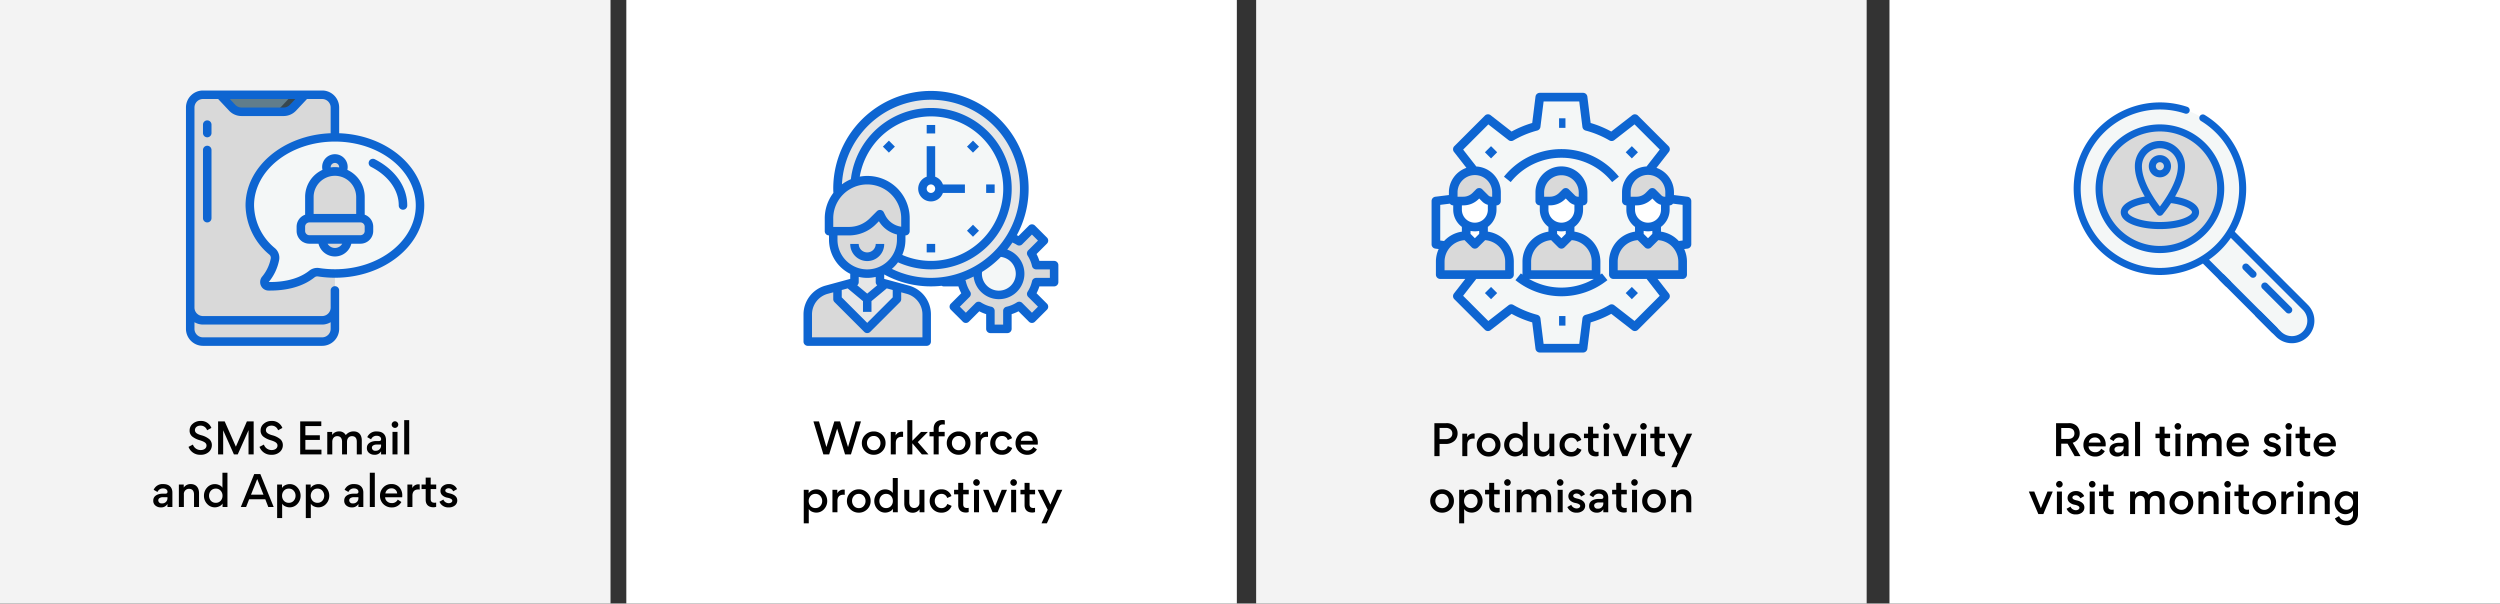 <svg xmlns="http://www.w3.org/2000/svg" width="1425" height="344" viewBox="0 0 1425 344">
  <rect x="0" y="0" width="1425" height="344" fill="#333333" stroke="none"/>
  <g id="Group_2499" data-name="Group 2499" transform="translate(-248 -24628)">
    <path id="Path_1583" data-name="Path 1583" d="M0,0H348V344H0Z" transform="translate(605 24628)" fill="#fff"/>
    <path id="Path_1584" data-name="Path 1584" d="M0,0H348V344H0Z" transform="translate(1325 24628)" fill="#fff"/>
    <path id="Path_1585" data-name="Path 1585" d="M0,0H348V344H0Z" transform="translate(248 24628)" fill="#f3f3f3"/>
    <path id="Path_1586" data-name="Path 1586" d="M0,0H348V344H0Z" transform="translate(964 24628)" fill="#f3f3f3"/>
    <g id="SMS_Email_and_App_alerts" data-name="SMS Email and App alerts" transform="translate(353.999 24679.588)">
      <g id="_075---Mobile-Alarm" data-name="075---Mobile-Alarm" transform="translate(0.001 0)">
        <path id="Shape" d="M83.475,8.277v114.01a7.277,7.277,0,0,1-7.277,7.277H8.277A7.277,7.277,0,0,1,1,122.287V8.277A7.277,7.277,0,0,1,8.277,1h9.7l6.938,7.4a7.251,7.251,0,0,0,5.312,2.3H54.245a7.251,7.251,0,0,0,5.312-2.3L66.495,1h9.7A7.277,7.277,0,0,1,83.475,8.277Z" transform="translate(1.426 1.426)" fill="#d9d9d9"/>
        <path id="Shape-2" data-name="Shape" d="M83.475,51V63.129A7.277,7.277,0,0,1,76.2,70.406H8.277A7.277,7.277,0,0,1,1,63.129V51a7.277,7.277,0,0,0,7.277,7.277H76.2A7.277,7.277,0,0,0,83.475,51Z" transform="translate(1.426 72.713)" fill="#d9d9d9"/>
        <path id="Shape-3" data-name="Shape" d="M56.515,1,49.577,8.4a7.251,7.251,0,0,1-5.312,2.3H20.25a7.251,7.251,0,0,1-5.312-2.3L8,1Z" transform="translate(11.406 1.426)" fill="#607d8b"/>
        <path id="Shape-4" data-name="Shape" d="M32.2,1,25.262,8.4a7.251,7.251,0,0,1-5.312,2.3h7.277A7.251,7.251,0,0,0,32.54,8.4L39.477,1Z" transform="translate(28.443 1.426)" fill="#37474f"/>
        <path id="Shape-5" data-name="Shape" d="M50.479,88.866C42.76,95.083,32.186,96.039,25.7,95.94a2.411,2.411,0,0,1-1.732-4.046,25.635,25.635,0,0,0,5.322-11.129,4.769,4.769,0,0,0-1.48-4.665A34.843,34.843,0,0,1,15,49.812C15,28.368,36.71,11,63.515,11s48.515,17.368,48.515,38.812S90.319,88.624,63.515,88.624a61.4,61.4,0,0,1-9.179-.691,4.932,4.932,0,0,0-3.857.934Z" transform="translate(21.386 15.683)" fill="#f4f7f7"/>
        <path id="Shape-6" data-name="Shape" d="M58.109,33.555V45.683H29V33.555A14.537,14.537,0,0,1,39.722,19.534,13.424,13.424,0,0,1,43.554,19l3.833.534a14.178,14.178,0,0,1,6.452,3.736,14.419,14.419,0,0,1,4.269,10.285Z" transform="translate(41.346 27.089)" fill="#d9d9d9"/>
        <rect id="Rectangle-path" width="38.783" height="12.928" rx="2" transform="translate(65.134 73.33)" fill="#d9d9d9"/>
        <path id="Shape-7" data-name="Shape" d="M42.7,20.851a4.706,4.706,0,0,1-1.019,2.959l-3.833-.534a13.424,13.424,0,0,0-3.833.534A4.706,4.706,0,0,1,33,20.851a4.851,4.851,0,0,1,9.7,0Z" transform="translate(47.049 22.812)" fill="#d9d9d9"/>
        <path id="Shape-8" data-name="Shape" d="M46.554,35A7.277,7.277,0,0,1,32,35Z" transform="translate(45.624 49.901)" fill="#d9d9d9"/>
        <path id="Shape-9" data-name="Shape" d="M6.426,16.7A2.426,2.426,0,0,1,4,14.277V9.426a2.426,2.426,0,0,1,4.851,0v4.851A2.426,2.426,0,0,1,6.426,16.7Z" transform="translate(5.703 9.98)" fill="#0e65d1"/>
        <path id="Shape-10" data-name="Shape" d="M6.426,56.663A2.426,2.426,0,0,1,4,54.238V15.426a2.426,2.426,0,1,1,4.851,0V54.238A2.426,2.426,0,0,1,6.426,56.663Z" transform="translate(5.703 18.535)" fill="#0e65d1"/>
        <g id="Group_2056" data-name="Group 2056">
          <path id="Shape-11" data-name="Shape" d="M0,9.7V135.841a9.7,9.7,0,0,0,9.7,9.7H77.624a9.7,9.7,0,0,0,9.7-9.7V114.01a2.426,2.426,0,1,0-4.851,0v9.7a4.851,4.851,0,0,1-4.851,4.851H9.7a4.851,4.851,0,0,1-4.851-4.851V9.7A4.851,4.851,0,0,1,9.7,4.851h8.653l6.22,6.634a9.734,9.734,0,0,0,7.081,3.069H55.671a9.734,9.734,0,0,0,7.081-3.069l6.22-6.634h8.653A4.851,4.851,0,0,1,82.475,9.7V24.357C55.515,25.393,33.96,43.421,33.96,65.495A37.216,37.216,0,0,0,47.6,93.6a2.363,2.363,0,0,1,.708,2.29,23.132,23.132,0,0,1-4.8,10.089,4.89,4.89,0,0,0-.788,5.235,4.771,4.771,0,0,0,4.335,2.824h.919c7.5,0,17.679-1.383,25.419-7.622A2.579,2.579,0,0,1,75.37,106a63.8,63.8,0,0,0,9.531.728c28.088,0,50.94-18.5,50.94-41.238,0-22.074-21.558-40.1-48.515-41.138V9.7a9.7,9.7,0,0,0-9.7-9.7H9.7A9.7,9.7,0,0,0,0,9.7ZM130.99,65.495c0,20.063-20.675,36.386-46.089,36.386a59.21,59.21,0,0,1-8.815-.662,7.345,7.345,0,0,0-5.739,1.429c-7.3,5.885-17.676,6.622-23.154,6.5a27.971,27.971,0,0,0,5.851-12.172,7.173,7.173,0,0,0-2.258-7.035A32.447,32.447,0,0,1,38.812,65.495c0-20.063,20.675-36.386,46.089-36.386S130.99,45.432,130.99,65.495ZM62.322,4.851,59.212,8.17A4.871,4.871,0,0,1,55.671,9.7H31.656A4.851,4.851,0,0,1,28.117,8.17l-3.11-3.318ZM9.7,133.415H77.624a9.6,9.6,0,0,0,4.851-1.349v3.774a4.851,4.851,0,0,1-4.851,4.851H9.7a4.851,4.851,0,0,1-4.851-4.851v-3.774A9.6,9.6,0,0,0,9.7,133.415Z" transform="translate(0 0)" fill="#0e65d1"/>
          <path id="Shape-12" data-name="Shape" d="M44.328,20.671c9.856,5.021,15.738,13.223,15.738,21.938a2.426,2.426,0,1,0,4.851,0c0-10.576-6.875-20.393-18.387-26.259a2.426,2.426,0,1,0-2.2,4.32Z" transform="translate(61.22 22.886)" fill="#0e65d1"/>
          <path id="Shape-13" data-name="Shape" d="M40.554,22.323a7.312,7.312,0,0,0,.189,1.569A16.992,16.992,0,0,0,30.851,39.3V49.452A7.277,7.277,0,0,0,26,56.283v2.426a7.277,7.277,0,0,0,7.277,7.277h5.2a9.657,9.657,0,0,0,18.717,0h5.2a7.277,7.277,0,0,0,7.277-7.277V56.283a7.277,7.277,0,0,0-4.851-6.831V39.3A16.992,16.992,0,0,0,54.92,23.892a7.277,7.277,0,1,0-14.365-1.569Zm7.277,46.089a4.834,4.834,0,0,1-4.177-2.426h8.354A4.834,4.834,0,0,1,47.832,68.412Zm16.98-9.7a2.426,2.426,0,0,1-2.426,2.426H33.277a2.426,2.426,0,0,1-2.426-2.426V56.283a2.426,2.426,0,0,1,2.426-2.426H62.386a2.426,2.426,0,0,1,2.426,2.426ZM59.96,39.3v9.7H35.7V39.3a12.129,12.129,0,0,1,24.257,0Zm-9.7-16.98c0,.068-.024.124-.029.189a15.282,15.282,0,0,0-4.793,0c0-.065-.029-.121-.029-.189a2.426,2.426,0,0,1,4.851,0Z" transform="translate(37.069 21.34)" fill="#0e65d1"/>
        </g>
      </g>
    </g>
    <path id="Path_1587" data-name="Path 1587" d="M-59.628.216a6.54,6.54,0,0,0,4.656-1.608,5.067,5.067,0,0,0,1.728-3.816,4.5,4.5,0,0,0-1.344-3.36,11.744,11.744,0,0,0-4.824-2.376c-2.3-.7-3.48-1.464-3.48-2.88,0-1.512,1.32-2.568,3.144-2.568a3.847,3.847,0,0,1,3.792,2.64l2.448-1.32a6.208,6.208,0,0,0-6.168-3.984,6.537,6.537,0,0,0-4.44,1.584,4.841,4.841,0,0,0-1.8,3.816,4.337,4.337,0,0,0,1.44,3.432A12.308,12.308,0,0,0-60.06-8.04c2.688.84,3.768,1.632,3.768,3,0,1.56-1.368,2.568-3.288,2.568a4.619,4.619,0,0,1-4.464-3.12l-2.5,1.3A6.931,6.931,0,0,0-59.628.216ZM-32.34,0h2.928V-18.792h-3.864L-39.54-4.416h-.024l-6.36-14.376h-3.768V0h2.9V-13.632h.048L-40.668,0h2.184l6.1-13.7h.048Zm13.176.216a6.54,6.54,0,0,0,4.656-1.608A5.067,5.067,0,0,0-12.78-5.208a4.5,4.5,0,0,0-1.344-3.36,11.744,11.744,0,0,0-4.824-2.376c-2.3-.7-3.48-1.464-3.48-2.88,0-1.512,1.32-2.568,3.144-2.568a3.847,3.847,0,0,1,3.792,2.64l2.448-1.32a6.208,6.208,0,0,0-6.168-3.984,6.537,6.537,0,0,0-4.44,1.584,4.841,4.841,0,0,0-1.8,3.816,4.337,4.337,0,0,0,1.44,3.432A12.308,12.308,0,0,0-19.6-8.04c2.688.84,3.768,1.632,3.768,3,0,1.56-1.368,2.568-3.288,2.568a4.619,4.619,0,0,1-4.464-3.12l-2.5,1.3A6.931,6.931,0,0,0-19.164.216Zm28.3-16.344v-2.664H-2.892V0H9.228V-2.688H.06V-8.232H8.316V-10.9H.06v-5.232ZM23.8,0V-7.152c0-1.944,1.08-3.24,2.832-3.24,1.9,0,2.736,1.224,2.736,3.168V0H32.22V-7.92c0-3.072-1.56-5.184-4.656-5.184A5.541,5.541,0,0,0,23.1-10.992,4.166,4.166,0,0,0,19.14-13.1a4.593,4.593,0,0,0-3.816,2.016v-1.728H12.54V0H15.4V-7.128c0-1.944,1.08-3.264,2.808-3.264,1.9,0,2.76,1.272,2.76,3.192V0Zm19.44-8.688c0,.72-.408,1.08-1.2,1.08H40.452c-2.256,0-5.328.936-5.328,3.912v.144A3.408,3.408,0,0,0,36.348-.84a4.611,4.611,0,0,0,3.1,1.056,4.053,4.053,0,0,0,3.768-1.968V0H46.02V-8.16a5.639,5.639,0,0,0-.432-2.3c-.792-1.752-2.4-2.616-4.8-2.616A5.482,5.482,0,0,0,35.34-9.816l2.184,1.248a3.3,3.3,0,0,1,3.192-2.04C42.324-10.608,43.236-9.744,43.236-8.688Zm-.024,3.5a2.943,2.943,0,0,1-3.192,3.12,1.8,1.8,0,0,1-2.04-1.752,1.464,1.464,0,0,1,.768-1.3,3.326,3.326,0,0,1,1.7-.48h2.76Zm6.6-10.464a1.84,1.84,0,0,0,2.64,0,1.84,1.84,0,0,0,0-2.64,1.8,1.8,0,0,0-2.64,0A1.84,1.84,0,0,0,49.812-15.648Zm2.76,2.832H49.716V0h2.856ZM56.388,0h2.856V-19.536H56.388ZM-78.528,21.312c0,.72-.408,1.08-1.2,1.08h-1.584c-2.256,0-5.328.936-5.328,3.912v.144a3.408,3.408,0,0,0,1.224,2.712,4.611,4.611,0,0,0,3.1,1.056,4.053,4.053,0,0,0,3.768-1.968V30h2.808V21.84a5.639,5.639,0,0,0-.432-2.3c-.792-1.752-2.4-2.616-4.8-2.616a5.482,5.482,0,0,0-5.448,3.264l2.184,1.248a3.3,3.3,0,0,1,3.192-2.04C-79.44,19.392-78.528,20.256-78.528,21.312Zm-.024,3.5a2.943,2.943,0,0,1-3.192,3.12,1.8,1.8,0,0,1-2.04-1.752,1.464,1.464,0,0,1,.768-1.3,3.326,3.326,0,0,1,1.7-.48h2.76Zm18,5.184V22.1c0-3.072-1.656-5.184-4.8-5.184a4.645,4.645,0,0,0-3.912,1.992V17.184h-2.784V30h2.856V22.872a2.919,2.919,0,0,1,2.952-3.24c1.9,0,2.832,1.272,2.832,3.192V30Zm2.808-6.432a6.711,6.711,0,0,0,1.8,4.656,5.843,5.843,0,0,0,4.512,1.968,6.061,6.061,0,0,0,2.3-.528,4.019,4.019,0,0,0,1.992-1.656V30h2.784V10.464h-2.856v8.544a3.8,3.8,0,0,0-1.9-1.536,5.575,5.575,0,0,0-2.256-.528,5.881,5.881,0,0,0-4.632,2.016A6.787,6.787,0,0,0-57.744,23.568ZM-51,19.512a3.542,3.542,0,0,1,2.76,1.176,4.129,4.129,0,0,1,1.08,2.88,4.129,4.129,0,0,1-1.08,2.88A3.569,3.569,0,0,1-51,27.6a3.657,3.657,0,0,1-2.784-1.152,4.221,4.221,0,0,1-1.056-2.88,4.221,4.221,0,0,1,1.056-2.88A3.593,3.593,0,0,1-51,19.512ZM-36.744,30h3.024l1.728-4.416h9.216l1.7,4.416H-18l-7.608-18.792h-3.48Zm9.36-15.96,3.576,8.928h-7.128Zm24.72,9.5A6.771,6.771,0,0,0-4.416,18.96a5.685,5.685,0,0,0-4.536-2.016,5.892,5.892,0,0,0-2.328.528,4.123,4.123,0,0,0-1.968,1.7V17.184h-2.784V36.312h2.856V28.128a4.148,4.148,0,0,0,1.92,1.56,6.123,6.123,0,0,0,2.232.5,5.873,5.873,0,0,0,4.56-1.968A6.727,6.727,0,0,0-2.664,23.544Zm-9.5-2.856a3.593,3.593,0,0,1,2.784-1.176,3.508,3.508,0,0,1,2.76,1.176,4.129,4.129,0,0,1,1.08,2.88,4.129,4.129,0,0,1-1.08,2.88A3.569,3.569,0,0,1-9.384,27.6a3.657,3.657,0,0,1-2.784-1.152,4.221,4.221,0,0,1-1.056-2.88A4.221,4.221,0,0,1-12.168,20.688ZM13.68,23.544a6.771,6.771,0,0,0-1.752-4.584,5.685,5.685,0,0,0-4.536-2.016,5.892,5.892,0,0,0-2.328.528,4.123,4.123,0,0,0-1.968,1.7V17.184H.312V36.312H3.168V28.128a4.148,4.148,0,0,0,1.92,1.56,6.123,6.123,0,0,0,2.232.5,5.873,5.873,0,0,0,4.56-1.968A6.727,6.727,0,0,0,13.68,23.544Zm-9.5-2.856A3.593,3.593,0,0,1,6.96,19.512a3.508,3.508,0,0,1,2.76,1.176,4.38,4.38,0,0,1,0,5.76A3.569,3.569,0,0,1,6.96,27.6a3.657,3.657,0,0,1-2.784-1.152,4.455,4.455,0,0,1,0-5.76Zm26.136.624c0,.72-.408,1.08-1.2,1.08H27.528c-2.256,0-5.328.936-5.328,3.912v.144a3.408,3.408,0,0,0,1.224,2.712,4.611,4.611,0,0,0,3.1,1.056,4.053,4.053,0,0,0,3.768-1.968V30H33.1V21.84a5.639,5.639,0,0,0-.432-2.3c-.792-1.752-2.4-2.616-4.8-2.616a5.482,5.482,0,0,0-5.448,3.264L24.6,21.432a3.3,3.3,0,0,1,3.192-2.04C29.4,19.392,30.312,20.256,30.312,21.312Zm-.024,3.5a2.943,2.943,0,0,1-3.192,3.12,1.8,1.8,0,0,1-2.04-1.752,1.464,1.464,0,0,1,.768-1.3,3.326,3.326,0,0,1,1.7-.48h2.76ZM36.792,30h2.856V10.464H36.792Zm18.456-5.568a7.83,7.83,0,0,0,.048-.888,6.866,6.866,0,0,0-1.656-4.8,5.863,5.863,0,0,0-4.584-1.824,6.072,6.072,0,0,0-4.608,1.944,6.6,6.6,0,0,0-1.848,4.7,6.514,6.514,0,0,0,1.92,4.776,6.588,6.588,0,0,0,4.8,1.9,6.077,6.077,0,0,0,5.472-3.1l-2.064-1.368a3.615,3.615,0,0,1-3.456,1.992,3.913,3.913,0,0,1-2.592-.936,3.16,3.16,0,0,1-1.152-2.4Zm-6.192-5.064a3.083,3.083,0,0,1,3.336,2.9h-6.72A3.315,3.315,0,0,1,49.056,19.368Zm16.176-2.232a2.564,2.564,0,0,0-.7-.072,3.806,3.806,0,0,0-3.528,2.16v-2.04H58.224V30H61.08V23.5c0-2.232,1.152-3.5,3.336-3.5a4.126,4.126,0,0,1,.816.072Zm9.408,2.616V17.184H71.5v-3.96H68.64v3.96H66.288v2.568H68.64v6.12c0,2.784,1.632,4.272,4.44,4.272a4.482,4.482,0,0,0,1.536-.264V27.456a4.067,4.067,0,0,1-.912.1c-1.464,0-2.208-.6-2.208-2.136V19.752Zm7.152,10.464a5.284,5.284,0,0,0,3.5-1.1,3.6,3.6,0,0,0,1.344-2.88c0-1.992-1.536-3.384-4.44-4.032-1.656-.36-2.376-.792-2.376-1.632,0-.7.912-1.248,1.8-1.248a2.826,2.826,0,0,1,2.688,1.728L86.52,19.8a4.84,4.84,0,0,0-4.8-2.88,5.068,5.068,0,0,0-3.264,1.1,3.445,3.445,0,0,0-1.392,2.832,3.3,3.3,0,0,0,.912,2.328,5.87,5.87,0,0,0,3.192,1.536c1.752.36,2.64.936,2.64,1.68,0,.864-.936,1.416-2.016,1.416a3.3,3.3,0,0,1-3.072-2.064L76.488,27A5.358,5.358,0,0,0,81.792,30.216Z" transform="translate(422 24887)"/>
    <path id="Path_1588" data-name="Path 1588" d="M-59.952-4.176l-4.224-14.616h-3.168L-61.68,0h3.312l4.536-14.688h.024L-49.32,0h3.36l5.712-18.792H-43.32l-4.3,14.616-4.536-14.616H-55.44Zm27-8.9a6.687,6.687,0,0,0-4.8,1.92,6.325,6.325,0,0,0-1.992,4.728A6.3,6.3,0,0,0-37.776-1.7a6.687,6.687,0,0,0,4.8,1.92A6.553,6.553,0,0,0-28.2-1.7,6.41,6.41,0,0,0-26.232-6.48a6.252,6.252,0,0,0-1.968-4.7A6.594,6.594,0,0,0-32.952-13.08ZM-35.76-9.312a3.593,3.593,0,0,1,2.784-1.176,3.508,3.508,0,0,1,2.76,1.176,4.129,4.129,0,0,1,1.08,2.88,4.221,4.221,0,0,1-1.056,2.88,3.508,3.508,0,0,1-2.76,1.176,3.613,3.613,0,0,1-2.784-1.2,4.23,4.23,0,0,1-1.08-2.9A4.058,4.058,0,0,1-35.76-9.312Zm19.512-3.552a2.564,2.564,0,0,0-.7-.072,3.806,3.806,0,0,0-3.528,2.16v-2.04h-2.784V0H-20.4V-6.5c0-2.232,1.152-3.5,3.336-3.5a4.126,4.126,0,0,1,.816.072ZM-13.824,0h2.856V-6.264h.072L-5.544,0h3.768l-6.1-7.008,5.784-5.808H-5.976l-4.968,5.04h-.024v-11.76h-2.856ZM7.536-19.416a5.163,5.163,0,0,0-1.32-.192c-3.144,0-5.04,1.824-5.04,4.992v1.8H-1.176v2.52H1.176V0h2.88V-10.3H7.464v-2.52H4.056v-1.7c0-1.7.816-2.544,2.448-2.544a4.311,4.311,0,0,1,1.032.1Zm7.92,6.336a6.687,6.687,0,0,0-4.8,1.92A6.325,6.325,0,0,0,8.664-6.432,6.3,6.3,0,0,0,10.632-1.7a6.687,6.687,0,0,0,4.8,1.92A6.553,6.553,0,0,0,20.208-1.7,6.41,6.41,0,0,0,22.176-6.48a6.252,6.252,0,0,0-1.968-4.7A6.594,6.594,0,0,0,15.456-13.08ZM12.648-9.312a3.593,3.593,0,0,1,2.784-1.176,3.508,3.508,0,0,1,2.76,1.176,4.129,4.129,0,0,1,1.08,2.88,4.221,4.221,0,0,1-1.056,2.88,3.508,3.508,0,0,1-2.76,1.176,3.613,3.613,0,0,1-2.784-1.2,4.23,4.23,0,0,1-1.08-2.9A4.058,4.058,0,0,1,12.648-9.312ZM32.16-12.864a2.564,2.564,0,0,0-.7-.072,3.806,3.806,0,0,0-3.528,2.16v-2.04H25.152V0h2.856V-6.5c0-2.232,1.152-3.5,3.336-3.5a4.126,4.126,0,0,1,.816.072ZM40.1.216A6.021,6.021,0,0,0,43.92-.936a5.956,5.956,0,0,0,2.04-2.712l-2.5-1.1a3.3,3.3,0,0,1-3.312,2.376A3.573,3.573,0,0,1,37.44-3.528,4.144,4.144,0,0,1,36.36-6.48a3.969,3.969,0,0,1,1.08-2.88,3.662,3.662,0,0,1,2.688-1.128,3.227,3.227,0,0,1,3.288,2.352l2.448-1.1a5.769,5.769,0,0,0-5.76-3.84,6.32,6.32,0,0,0-4.752,1.968,6.531,6.531,0,0,0-1.92,4.68,6.46,6.46,0,0,0,1.92,4.752A6.44,6.44,0,0,0,40.1.216ZM60.5-5.568a7.83,7.83,0,0,0,.048-.888,6.866,6.866,0,0,0-1.656-4.8,5.863,5.863,0,0,0-4.584-1.824A6.072,6.072,0,0,0,49.7-11.136a6.6,6.6,0,0,0-1.848,4.7,6.514,6.514,0,0,0,1.92,4.776,6.588,6.588,0,0,0,4.8,1.9,6.077,6.077,0,0,0,5.472-3.1L57.984-4.224a3.615,3.615,0,0,1-3.456,1.992,3.913,3.913,0,0,1-2.592-.936,3.16,3.16,0,0,1-1.152-2.4Zm-6.192-5.064a3.083,3.083,0,0,1,3.336,2.9h-6.72A3.315,3.315,0,0,1,54.312-10.632Zm-113.8,37.176a6.771,6.771,0,0,0-1.752-4.584,5.685,5.685,0,0,0-4.536-2.016,5.892,5.892,0,0,0-2.328.528,4.123,4.123,0,0,0-1.968,1.7V20.184h-2.784V39.312H-70V31.128a4.148,4.148,0,0,0,1.92,1.56,6.123,6.123,0,0,0,2.232.5,5.873,5.873,0,0,0,4.56-1.968A6.727,6.727,0,0,0-59.484,26.544Zm-9.5-2.856A3.593,3.593,0,0,1-66.2,22.512a3.508,3.508,0,0,1,2.76,1.176,4.129,4.129,0,0,1,1.08,2.88,4.129,4.129,0,0,1-1.08,2.88A3.569,3.569,0,0,1-66.2,30.6a3.657,3.657,0,0,1-2.784-1.152,4.221,4.221,0,0,1-1.056-2.88A4.221,4.221,0,0,1-68.988,23.688ZM-49.5,20.136a2.564,2.564,0,0,0-.7-.072,3.806,3.806,0,0,0-3.528,2.16v-2.04h-2.784V33h2.856V26.5c0-2.232,1.152-3.5,3.336-3.5a4.126,4.126,0,0,1,.816.072Zm8.04-.216a6.687,6.687,0,0,0-4.8,1.92,6.325,6.325,0,0,0-1.992,4.728A6.3,6.3,0,0,0-46.284,31.3a6.687,6.687,0,0,0,4.8,1.92,6.553,6.553,0,0,0,4.776-1.92A6.409,6.409,0,0,0-34.74,26.52a6.252,6.252,0,0,0-1.968-4.7A6.594,6.594,0,0,0-41.46,19.92Zm-2.808,3.768a3.593,3.593,0,0,1,2.784-1.176,3.508,3.508,0,0,1,2.76,1.176,4.129,4.129,0,0,1,1.08,2.88,4.221,4.221,0,0,1-1.056,2.88,3.508,3.508,0,0,1-2.76,1.176,3.613,3.613,0,0,1-2.784-1.2,4.23,4.23,0,0,1-1.08-2.9A4.058,4.058,0,0,1-44.268,23.688Zm11.616,2.88a6.711,6.711,0,0,0,1.8,4.656,5.843,5.843,0,0,0,4.512,1.968,6.062,6.062,0,0,0,2.3-.528,4.019,4.019,0,0,0,1.992-1.656V33h2.784V13.464h-2.856v8.544a3.8,3.8,0,0,0-1.9-1.536,5.575,5.575,0,0,0-2.256-.528A5.881,5.881,0,0,0-30.9,21.96,6.787,6.787,0,0,0-32.652,26.568Zm6.744-4.056a3.542,3.542,0,0,1,2.76,1.176,4.129,4.129,0,0,1,1.08,2.88,4.129,4.129,0,0,1-1.08,2.88,3.569,3.569,0,0,1-2.76,1.152,3.657,3.657,0,0,1-2.784-1.152,4.221,4.221,0,0,1-1.056-2.88,4.221,4.221,0,0,1,1.056-2.88A3.593,3.593,0,0,1-25.908,22.512Zm10.344-2.328v7.872c0,3.072,1.7,5.208,4.8,5.208a4.645,4.645,0,0,0,3.912-1.992V33h2.784V20.184H-6.924v7.128a2.919,2.919,0,0,1-2.952,3.24c-1.9,0-2.832-1.272-2.832-3.192V20.184ZM5.58,33.216A6.021,6.021,0,0,0,9.4,32.064a5.956,5.956,0,0,0,2.04-2.712l-2.5-1.1a3.3,3.3,0,0,1-3.312,2.376,3.573,3.573,0,0,1-2.712-1.152,4.143,4.143,0,0,1-1.08-2.952,3.969,3.969,0,0,1,1.08-2.88A3.662,3.662,0,0,1,5.6,22.512a3.227,3.227,0,0,1,3.288,2.352l2.448-1.1a5.769,5.769,0,0,0-5.76-3.84A6.32,6.32,0,0,0,.828,21.888a6.531,6.531,0,0,0-1.92,4.68A6.52,6.52,0,0,0,5.58,33.216Zm15.6-10.464V20.184H18.036v-3.96H15.18v3.96H12.828v2.568H15.18v6.12c0,2.784,1.632,4.272,4.44,4.272a4.482,4.482,0,0,0,1.536-.264V30.456a4.067,4.067,0,0,1-.912.1c-1.464,0-2.208-.6-2.208-2.136V22.752Zm3.1-5.4a1.867,1.867,0,1,0,2.64-2.64,1.8,1.8,0,0,0-2.64,0A1.84,1.84,0,0,0,24.276,17.352Zm2.76,2.832H24.18V33h2.856Zm2.3,0L34.764,33H37.62l5.352-12.816h-3L36.2,29.664l-3.768-9.48Zm16.1-2.832a1.867,1.867,0,1,0,2.64-2.64,1.8,1.8,0,0,0-2.64,0A1.84,1.84,0,0,0,45.444,17.352Zm2.76,2.832H45.348V33H48.2ZM59,22.752V20.184H55.86v-3.96H53v3.96H50.652v2.568H53v6.12c0,2.784,1.632,4.272,4.44,4.272a4.482,4.482,0,0,0,1.536-.264V30.456a4.067,4.067,0,0,1-.912.1c-1.464,0-2.208-.6-2.208-2.136V22.752Zm4.728-2.568H60.468L66.18,31.56l-3.528,7.752H65.7l8.808-19.128h-3.1l-3.7,8.4Z" transform="translate(779 24887)"/>
    <path id="Path_1589" data-name="Path 1589" d="M-79.044,0h2.952V-7.128h3.576L-68.436,0H-65.1l-4.464-7.632a5.42,5.42,0,0,0,3.984-5.376,5.808,5.808,0,0,0-1.56-4.128,6.374,6.374,0,0,0-4.848-1.656h-7.056Zm2.952-16.056H-72.3c3.072,0,3.72,1.68,3.72,3.12,0,1.728-1.1,3.144-3.72,3.144h-3.792ZM-50.8-5.568a7.83,7.83,0,0,0,.048-.888,6.866,6.866,0,0,0-1.656-4.8,5.863,5.863,0,0,0-4.584-1.824A6.072,6.072,0,0,0-61.6-11.136a6.6,6.6,0,0,0-1.848,4.7,6.514,6.514,0,0,0,1.92,4.776,6.588,6.588,0,0,0,4.8,1.9,6.077,6.077,0,0,0,5.472-3.1l-2.064-1.368a3.615,3.615,0,0,1-3.456,1.992,3.913,3.913,0,0,1-2.592-.936,3.16,3.16,0,0,1-1.152-2.4Zm-6.192-5.064a3.083,3.083,0,0,1,3.336,2.9h-6.72A3.315,3.315,0,0,1-56.988-10.632ZM-40.5-8.688c0,.72-.408,1.08-1.2,1.08h-1.584c-2.256,0-5.328.936-5.328,3.912v.144A3.408,3.408,0,0,0-47.388-.84a4.611,4.611,0,0,0,3.1,1.056,4.053,4.053,0,0,0,3.768-1.968V0h2.808V-8.16a5.639,5.639,0,0,0-.432-2.3c-.792-1.752-2.4-2.616-4.8-2.616A5.482,5.482,0,0,0-48.4-9.816l2.184,1.248a3.3,3.3,0,0,1,3.192-2.04C-41.412-10.608-40.5-9.744-40.5-8.688Zm-.024,3.5a2.943,2.943,0,0,1-3.192,3.12,1.8,1.8,0,0,1-2.04-1.752,1.464,1.464,0,0,1,.768-1.3,3.326,3.326,0,0,1,1.7-.48h2.76ZM-34.02,0h2.856V-19.536H-34.02Zm19.992-10.248v-2.568h-3.144v-3.96h-2.856v3.96H-22.38v2.568h2.352v6.12c0,2.784,1.632,4.272,4.44,4.272A4.482,4.482,0,0,0-14.052-.12V-2.544a4.067,4.067,0,0,1-.912.1c-1.464,0-2.208-.6-2.208-2.136v-5.664Zm3.1-5.4a1.84,1.84,0,0,0,2.64,0,1.84,1.84,0,0,0,0-2.64,1.8,1.8,0,0,0-2.64,0A1.84,1.84,0,0,0-10.932-15.648Zm2.76,2.832h-2.856V0h2.856ZM6.9,0V-7.152c0-1.944,1.08-3.24,2.832-3.24,1.9,0,2.736,1.224,2.736,3.168V0h2.856V-7.92c0-3.072-1.56-5.184-4.656-5.184A5.541,5.541,0,0,0,6.2-10.992,4.166,4.166,0,0,0,2.244-13.1a4.593,4.593,0,0,0-3.816,2.016v-1.728H-4.356V0H-1.5V-7.128c0-1.944,1.08-3.264,2.808-3.264,1.9,0,2.76,1.272,2.76,3.192V0ZM30.8-5.568a7.83,7.83,0,0,0,.048-.888,6.866,6.866,0,0,0-1.656-4.8,5.863,5.863,0,0,0-4.584-1.824A6.072,6.072,0,0,0,20-11.136a6.6,6.6,0,0,0-1.848,4.7,6.514,6.514,0,0,0,1.92,4.776,6.588,6.588,0,0,0,4.8,1.9,6.077,6.077,0,0,0,5.472-3.1L28.284-4.224a3.615,3.615,0,0,1-3.456,1.992,3.913,3.913,0,0,1-2.592-.936,3.16,3.16,0,0,1-1.152-2.4Zm-6.192-5.064a3.083,3.083,0,0,1,3.336,2.9h-6.72A3.315,3.315,0,0,1,24.612-10.632ZM44.268.216a5.284,5.284,0,0,0,3.5-1.1,3.6,3.6,0,0,0,1.344-2.88c0-1.992-1.536-3.384-4.44-4.032C43.02-8.16,42.3-8.592,42.3-9.432c0-.7.912-1.248,1.8-1.248a2.826,2.826,0,0,1,2.688,1.728L49-10.2a4.84,4.84,0,0,0-4.8-2.88,5.068,5.068,0,0,0-3.264,1.1A3.445,3.445,0,0,0,39.54-9.144a3.3,3.3,0,0,0,.912,2.328A5.87,5.87,0,0,0,43.644-5.28c1.752.36,2.64.936,2.64,1.68,0,.864-.936,1.416-2.016,1.416A3.3,3.3,0,0,1,41.2-4.248L38.964-3A5.358,5.358,0,0,0,44.268.216ZM52.26-15.648a1.84,1.84,0,0,0,2.64,0,1.84,1.84,0,0,0,0-2.64,1.8,1.8,0,0,0-2.64,0A1.84,1.84,0,0,0,52.26-15.648Zm2.76,2.832H52.164V0H55.02Zm10.8,2.568v-2.568H62.676v-3.96H59.82v3.96H57.468v2.568H59.82v6.12c0,2.784,1.632,4.272,4.44,4.272A4.482,4.482,0,0,0,65.8-.12V-2.544a4.067,4.067,0,0,1-.912.1c-1.464,0-2.208-.6-2.208-2.136v-5.664Zm14.568,4.68a7.831,7.831,0,0,0,.048-.888,6.866,6.866,0,0,0-1.656-4.8A5.863,5.863,0,0,0,74.2-13.08a6.072,6.072,0,0,0-4.608,1.944,6.6,6.6,0,0,0-1.848,4.7,6.514,6.514,0,0,0,1.92,4.776,6.588,6.588,0,0,0,4.8,1.9,6.077,6.077,0,0,0,5.472-3.1L77.868-4.224a3.615,3.615,0,0,1-3.456,1.992,3.913,3.913,0,0,1-2.592-.936,3.16,3.16,0,0,1-1.152-2.4ZM74.2-10.632a3.083,3.083,0,0,1,3.336,2.9h-6.72A3.315,3.315,0,0,1,74.2-10.632ZM-94.572,20.184-89.148,33h2.856l5.352-12.816h-3l-3.768,9.48-3.768-9.48Zm16.1-2.832a1.84,1.84,0,0,0,2.64,0,1.84,1.84,0,0,0,0-2.64,1.8,1.8,0,0,0-2.64,0A1.84,1.84,0,0,0-78.468,17.352Zm2.76,2.832h-2.856V33h2.856Zm7.968,13.032a5.284,5.284,0,0,0,3.5-1.1,3.6,3.6,0,0,0,1.344-2.88c0-1.992-1.536-3.384-4.44-4.032-1.656-.36-2.376-.792-2.376-1.632,0-.7.912-1.248,1.8-1.248a2.826,2.826,0,0,1,2.688,1.728l2.208-1.248a4.84,4.84,0,0,0-4.8-2.88,5.068,5.068,0,0,0-3.264,1.1,3.445,3.445,0,0,0-1.392,2.832,3.3,3.3,0,0,0,.912,2.328,5.87,5.87,0,0,0,3.192,1.536c1.752.36,2.64.936,2.64,1.68,0,.864-.936,1.416-2.016,1.416a3.3,3.3,0,0,1-3.072-2.064L-73.044,30A5.358,5.358,0,0,0-67.74,33.216Zm7.992-15.864a1.84,1.84,0,0,0,2.64,0,1.84,1.84,0,0,0,0-2.64,1.8,1.8,0,0,0-2.64,0A1.84,1.84,0,0,0-59.748,17.352Zm2.76,2.832h-2.856V33h2.856Zm10.8,2.568V20.184h-3.144v-3.96h-2.856v3.96H-54.54v2.568h2.352v6.12c0,2.784,1.632,4.272,4.44,4.272a4.482,4.482,0,0,0,1.536-.264V30.456a4.067,4.067,0,0,1-.912.1c-1.464,0-2.208-.6-2.208-2.136V22.752ZM-25.6,33V25.848c0-1.944,1.08-3.24,2.832-3.24,1.9,0,2.736,1.224,2.736,3.168V33h2.856V25.08c0-3.072-1.56-5.184-4.656-5.184a5.541,5.541,0,0,0-4.464,2.112,4.166,4.166,0,0,0-3.96-2.112,4.593,4.593,0,0,0-3.816,2.016V20.184h-2.784V33H-34V25.872c0-1.944,1.08-3.264,2.808-3.264,1.9,0,2.76,1.272,2.76,3.192V33ZM-7.572,19.92a6.687,6.687,0,0,0-4.8,1.92,6.325,6.325,0,0,0-1.992,4.728A6.3,6.3,0,0,0-12.4,31.3a6.687,6.687,0,0,0,4.8,1.92A6.553,6.553,0,0,0-2.82,31.3,6.41,6.41,0,0,0-.852,26.52a6.252,6.252,0,0,0-1.968-4.7A6.594,6.594,0,0,0-7.572,19.92Zm-2.808,3.768A3.593,3.593,0,0,1-7.6,22.512a3.508,3.508,0,0,1,2.76,1.176,4.129,4.129,0,0,1,1.08,2.88,4.221,4.221,0,0,1-1.056,2.88,3.508,3.508,0,0,1-2.76,1.176,3.613,3.613,0,0,1-2.784-1.2,4.23,4.23,0,0,1-1.08-2.9A4.058,4.058,0,0,1-10.38,23.688ZM13.62,33V25.1c0-3.072-1.656-5.184-4.8-5.184a4.645,4.645,0,0,0-3.912,1.992V20.184H2.124V33H4.98V25.872a2.919,2.919,0,0,1,2.952-3.24c1.9,0,2.832,1.272,2.832,3.192V33Zm3.792-15.648a1.867,1.867,0,1,0,2.64-2.64,1.8,1.8,0,0,0-2.64,0A1.84,1.84,0,0,0,17.412,17.352Zm2.76,2.832H17.316V33h2.856Zm10.8,2.568V20.184H27.828v-3.96H24.972v3.96H22.62v2.568h2.352v6.12c0,2.784,1.632,4.272,4.44,4.272a4.482,4.482,0,0,0,1.536-.264V30.456a4.067,4.067,0,0,1-.912.1c-1.464,0-2.208-.6-2.208-2.136V22.752ZM39.66,19.92a6.687,6.687,0,0,0-4.8,1.92,6.325,6.325,0,0,0-1.992,4.728A6.3,6.3,0,0,0,34.836,31.3a6.687,6.687,0,0,0,4.8,1.92,6.553,6.553,0,0,0,4.776-1.92A6.409,6.409,0,0,0,46.38,26.52a6.252,6.252,0,0,0-1.968-4.7A6.594,6.594,0,0,0,39.66,19.92Zm-2.808,3.768a3.593,3.593,0,0,1,2.784-1.176,3.508,3.508,0,0,1,2.76,1.176,4.129,4.129,0,0,1,1.08,2.88,4.221,4.221,0,0,1-1.056,2.88,3.508,3.508,0,0,1-2.76,1.176,3.613,3.613,0,0,1-2.784-1.2,4.23,4.23,0,0,1-1.08-2.9A4.058,4.058,0,0,1,36.852,23.688Zm19.512-3.552a2.564,2.564,0,0,0-.7-.072,3.806,3.806,0,0,0-3.528,2.16v-2.04H49.356V33h2.856V26.5c0-2.232,1.152-3.5,3.336-3.5a4.126,4.126,0,0,1,.816.072Zm2.52-2.784a1.867,1.867,0,0,0,2.64-2.64,1.8,1.8,0,0,0-2.64,0A1.84,1.84,0,0,0,58.884,17.352Zm2.76,2.832H58.788V33h2.856ZM76.956,33V25.1c0-3.072-1.656-5.184-4.8-5.184a4.645,4.645,0,0,0-3.912,1.992V20.184H65.46V33h2.856V25.872a2.919,2.919,0,0,1,2.952-3.24c1.9,0,2.832,1.272,2.832,3.192V33ZM86,33.1a5.754,5.754,0,0,0,2.256-.528A4.07,4.07,0,0,0,90.2,30.936v2.016a3.622,3.622,0,0,1-3.888,3.912,4.3,4.3,0,0,1-4.032-2.712L79.908,35.52c1.176,2.592,3.336,3.888,6.456,3.888a6.7,6.7,0,0,0,4.848-1.776,6.363,6.363,0,0,0,1.848-4.8V20.184H90.276v1.944a4.217,4.217,0,0,0-1.92-1.608,5.636,5.636,0,0,0-2.256-.552,5.831,5.831,0,0,0-4.608,2.016,6.8,6.8,0,0,0-1.728,4.56,6.618,6.618,0,0,0,1.752,4.608A5.817,5.817,0,0,0,86,33.1Zm4.248-6.6a4.129,4.129,0,0,1-1.08,2.88,3.518,3.518,0,0,1-2.736,1.152,3.6,3.6,0,0,1-2.76-1.152A4.221,4.221,0,0,1,82.62,26.5a4.017,4.017,0,0,1,1.056-2.832,3.882,3.882,0,0,1,5.52,0A4.058,4.058,0,0,1,90.252,26.5Z" transform="translate(1499 24888)"/>
    <g id="Workforce_productivity" data-name="Workforce productivity" transform="translate(706 24679.828)">
      <path id="Path_647" data-name="Path 647" d="M87.708,68.317A21.219,21.219,0,0,1,84.9,75.048l7.263,7.263-6.852,6.852L78.048,81.9a21.219,21.219,0,0,1-6.731,2.809V94.95H61.632V84.708A21.219,21.219,0,0,1,54.9,81.9l-7.263,7.263-6.852-6.852,7.263-7.263a21.219,21.219,0,0,1-2.809-6.731H35V58.633H45.241a20.866,20.866,0,0,1,1.525-4.382A16.947,16.947,0,0,1,48.05,51.9l-7.263-7.263,6.852-6.852L54.9,45.05a21.219,21.219,0,0,1,6.731-2.809V32h9.685V42.241a17.188,17.188,0,0,1,1.913.533,20.428,20.428,0,0,1,4.818,2.276l7.263-7.263,6.852,6.852L84.9,51.9a21.218,21.218,0,0,1,2.809,6.731H97.95v9.685Z" transform="translate(44.898 40.671)" fill="#d9d9d9"/>
      <path id="Path_648" data-name="Path 648" d="M55.324,40.025A.67.67,0,0,0,55.106,40a12.106,12.106,0,0,0-11.864,9.687A11.409,11.409,0,0,0,43,52.106,12.106,12.106,0,1,0,55.324,40.025Z" transform="translate(56.266 52.039)" fill="#f4f7f7"/>
      <path id="Path_649" data-name="Path 649" d="M116.53,56.265a53.243,53.243,0,0,1-14.309,36.341,54.234,54.234,0,0,1-12.081,9.66,52.487,52.487,0,0,1-19.611,6.755,51.3,51.3,0,0,1-7.263.508,53.1,53.1,0,0,1-26.923-7.288,54.523,54.523,0,0,1-9.66-7.263,53.347,53.347,0,0,1-10.871-14.5A52.713,52.713,0,0,1,10.1,59.412c-.073-1.041-.1-2.082-.1-3.147a53.265,53.265,0,1,1,106.53,0Z" transform="translate(9.369 -0.542)" fill="#e6e7e7"/>
      <path id="Path_650" data-name="Path 650" d="M101.161,50.626a43.6,43.6,0,0,1-43.58,43.58,43.1,43.1,0,0,1-19.635-4.7,41.72,41.72,0,0,1-9.491-6.489A43.537,43.537,0,0,1,14,50.626q0-1.852.145-3.632a43.58,43.58,0,0,1,87.016,3.632Z" transform="translate(15.054 5.097)" fill="#f4f7f7"/>
      <circle id="Ellipse_107" data-name="Ellipse 107" cx="4.842" cy="4.842" r="4.842" transform="translate(67.792 50.88)" fill="#fff"/>
      <path id="Path_652" data-name="Path 652" d="M36.9,72.083,53.844,55.136V48.09l6.247,1.695A14.558,14.558,0,0,1,70.792,63.8V79.347H3V63.8A14.558,14.558,0,0,1,13.7,49.785l6.247-1.695v7.046Z" transform="translate(-0.579 63.537)" fill="#d9d9d9"/>
      <path id="Path_653" data-name="Path 653" d="M43.9,49.113v7.046L26.948,73.107,10,56.159V49.113l6.392-1.743,10.556,8.789L37.5,47.37Z" transform="translate(9.369 62.513)" fill="#e6e7e8"/>
      <path id="Path_654" data-name="Path 654" d="M33.752,51.562,23.2,60.351,12.64,51.562l3.293-.9V44.42a19.488,19.488,0,0,0,14.527,0v6.247Z" transform="translate(13.121 58.321)" fill="#e6e7e7"/>
      <path id="Path_655" data-name="Path 655" d="M42.339,38.82a14.636,14.636,0,0,1-5.883-6.174L35.632,31l-4.019,4.019a19.352,19.352,0,0,1-13.679,5.665H9v4.842A19.363,19.363,0,0,0,35.632,63.492a21.682,21.682,0,0,0,2.131-1.041,19.369,19.369,0,0,0,9.975-16.924V40.685l.024-.1a14.9,14.9,0,0,1-5.423-1.767Z" transform="translate(7.948 39.25)" fill="#d9d9d9"/>
      <path id="Path_656" data-name="Path 656" d="M29.79,23a21.032,21.032,0,0,0-7.118,1.211,21.437,21.437,0,0,0-9.733,6.779A21.739,21.739,0,0,0,8,44.79v7.263H19.355A19.351,19.351,0,0,0,33.033,46.39l4.02-4.02.823,1.646a14.636,14.636,0,0,0,5.883,6.174,14.9,14.9,0,0,0,5.423,1.767,13.011,13.011,0,0,0,1.695.1h.7V44.79A21.79,21.79,0,0,0,29.79,23Z" transform="translate(6.527 27.88)" fill="#d9d9d9"/>
      <path id="Path_657" data-name="Path 657" d="M32.369,38H27.527a4.842,4.842,0,1,1-9.685,0H13a9.685,9.685,0,1,0,19.369,0Z" transform="translate(13.633 49.197)" fill="#0e65d1"/>
      <path id="Path_658" data-name="Path 658" d="M43.083,41.632H55.634V36.79H43.083a7.263,7.263,0,0,0-4.4-4.4V15H33.844V32.393a7.246,7.246,0,1,0,9.239,9.239Zm-9.239-2.421a2.421,2.421,0,1,1,2.421,2.421A2.421,2.421,0,0,1,33.844,39.211Z" transform="translate(36.369 16.511)" fill="#0e65d1"/>
      <rect id="Rectangle_655" data-name="Rectangle 655" width="4.842" height="4.842" transform="translate(70.213 19.406)" fill="#0e65d1"/>
      <rect id="Rectangle_656" data-name="Rectangle 656" width="4.842" height="4.842" transform="translate(93.179 31.754) rotate(-45)" fill="#0e65d1"/>
      <rect id="Rectangle_657" data-name="Rectangle 657" width="4.842" height="4.842" transform="translate(104.109 53.302)" fill="#0e65d1"/>
      <rect id="Rectangle_658" data-name="Rectangle 658" width="4.842" height="4.842" transform="translate(93.179 79.69) rotate(-45)" fill="#0e65d1"/>
      <rect id="Rectangle_659" data-name="Rectangle 659" width="4.842" height="4.842" transform="translate(70.213 87.197)" fill="#0e65d1"/>
      <rect id="Rectangle_660" data-name="Rectangle 660" width="4.842" height="4.842" transform="translate(45.243 31.754) rotate(-45)" fill="#0e65d1"/>
      <path id="Path_659" data-name="Path 659" d="M144.847,98.867h-8.392a23.607,23.607,0,0,0-1.629-3.915l5.946-5.946a2.421,2.421,0,0,0,0-3.423L133.92,78.73a2.421,2.421,0,0,0-3.423,0l-5.944,5.944c-.312-.165-.639-.3-.968-.453A55.686,55.686,0,1,0,18.948,57.708c0,.806.039,1.593.075,2.385a24.044,24.044,0,0,0-4.917,14.563v7.263a2.421,2.421,0,0,0,2.421,2.421v2.421a21.79,21.79,0,0,0,12.106,19.49v2.871l-14.154,3.85A17.023,17.023,0,0,0,2,129.325v15.544a2.421,2.421,0,0,0,2.421,2.421H72.213a2.421,2.421,0,0,0,2.421-2.421V129.325A17.025,17.025,0,0,0,62.148,112.97L48,109.123V106.6a55.4,55.4,0,0,0,32.731,6.457,2.344,2.344,0,0,0,1.165.341h8.392a23.61,23.61,0,0,0,1.629,3.915l-5.946,5.946a2.421,2.421,0,0,0,0,3.424l6.852,6.852a2.421,2.421,0,0,0,3.423,0l5.946-5.946a23.609,23.609,0,0,0,3.915,1.629v8.392a2.421,2.421,0,0,0,2.421,2.421h9.685a2.421,2.421,0,0,0,2.421-2.421v-8.392a23.61,23.61,0,0,0,3.915-1.629l5.946,5.946a2.421,2.421,0,0,0,3.423,0l6.852-6.852a2.421,2.421,0,0,0,0-3.423l-5.946-5.946a23.609,23.609,0,0,0,1.629-3.915h8.392a2.421,2.421,0,0,0,2.421-2.421v-9.685A2.421,2.421,0,0,0,144.847,98.867ZM18.948,74.656a19.369,19.369,0,0,1,38.738,0v4.724a12.028,12.028,0,0,1-9.113-6.573l-.826-1.654a2.421,2.421,0,0,0-1.78-1.307,2.455,2.455,0,0,0-2.1.678l-4.012,4.012A16.837,16.837,0,0,1,27.875,79.5H18.948ZM60.107,86.761V84.34a2.421,2.421,0,0,0,2.421-2.421V74.656A24.107,24.107,0,0,0,34.063,50.841,41.181,41.181,0,1,1,58.274,95.465a21.667,21.667,0,0,0,1.833-8.7Zm-38.738,0V84.34h6.506A21.642,21.642,0,0,0,43.28,77.958l1.695-1.695a16.81,16.81,0,0,0,10.29,7.561v2.937a16.948,16.948,0,0,1-33.9,0Zm2.421,28.7,3.39-.922L35.9,121.8v6.123h4.842v-6.128l8.716-7.263,3.39.922v4.2L38.317,134.177,23.79,119.65Zm14.527-6.905a21.719,21.719,0,0,0,4.842-.562v2.983a2.394,2.394,0,0,0,.845,1.8l-5.687,4.738-5.687-4.736a2.394,2.394,0,0,0,.845-1.8V107.99a21.719,21.719,0,0,0,4.842.562Zm31.475,20.773v13.123H6.842V129.325a12.164,12.164,0,0,1,8.917-11.682l3.189-.859v3.874a2.421,2.421,0,0,0,.709,1.711l16.948,16.948a2.421,2.421,0,0,0,3.423,0l16.948-16.948a2.421,2.421,0,0,0,.709-1.712v-3.874l3.181.867a12.169,12.169,0,0,1,8.924,11.675ZM52.36,103.419a21.95,21.95,0,0,0,3.489-3.743,46,46,0,1,0-26.858-47.36,24.236,24.236,0,0,0-5.084,2.922A50.764,50.764,0,1,1,52.36,103.407ZM103.8,105.14a55.958,55.958,0,0,0,10.675-8.554,9.653,9.653,0,1,1-10.784,9.544,9.081,9.081,0,0,1,.1-1Zm38.629,3.411h-7.82a2.421,2.421,0,0,0-2.361,1.879,18.718,18.718,0,0,1-2.484,5.963,2.421,2.421,0,0,0,.324,3.022l5.561,5.552-3.438,3.438-5.552-5.569a2.421,2.421,0,0,0-3.022-.324,18.718,18.718,0,0,1-5.963,2.5,2.421,2.421,0,0,0-1.879,2.349v7.82h-4.842v-7.82A2.421,2.421,0,0,0,109.072,125a18.717,18.717,0,0,1-5.963-2.484,2.421,2.421,0,0,0-3.022.324L94.536,128.4,91.1,124.967l5.569-5.552a2.421,2.421,0,0,0,.324-3.022,18.718,18.718,0,0,1-2.484-5.963,2.361,2.361,0,0,0-.257-.613q2.409-.908,4.7-2.024a14.527,14.527,0,1,0,19.173-15.362q1.562-1.949,2.946-4.034a17.675,17.675,0,0,1,2.564,1.341,2.421,2.421,0,0,0,3.026-.322l5.544-5.561,3.438,3.438-5.569,5.552a2.421,2.421,0,0,0-.324,3.022,18.718,18.718,0,0,1,2.5,5.963,2.421,2.421,0,0,0,2.349,1.879h7.82Z" transform="translate(-2 -1.985)" fill="#0e65d1"/>
    </g>
    <g id="Productivity_optimisation" data-name="Productivity optimisation" transform="translate(1064 24680.912)">
      <path id="Path_660" data-name="Path 660" d="M94.951,55.474A39.475,39.475,0,1,1,17.975,43.138c.148-.493.321-.962.493-1.431a39.492,39.492,0,0,1,74.016,0c.173.469.345.938.493,1.431A39.154,39.154,0,0,1,94.951,55.474Z" transform="translate(18.54 18.542)" fill="#f4f7f7"/>
      <path id="Path_661" data-name="Path 661" d="M136.228,60.979l-6.785-.839a56.835,56.835,0,0,0-5.9-14.211l.74-.962L133.86,32.68,116.417,15.237,103.168,25.55a56.836,56.836,0,0,0-14.211-5.9L86.884,3H62.213L60.14,19.654a56.837,56.837,0,0,0-14.211,5.9L32.68,15.237,15.237,32.68,24.81,44.967l.74.962a56.836,56.836,0,0,0-5.9,14.211l-6.785.839L3,62.213V86.884l5.65.715,11,1.357a56.836,56.836,0,0,0,5.9,14.211l-.765.987-9.548,12.262L32.68,133.86l13.249-10.313a56.836,56.836,0,0,0,14.211,5.9L62.213,146.1H86.884l2.072-16.654a56.835,56.835,0,0,0,14.211-5.9l13.249,10.313,17.443-17.443-9.548-12.262-.765-.987a56.836,56.836,0,0,0,5.9-14.211l11-1.357,5.65-.715V62.213Zm-32.073,39.7A39.475,39.475,0,0,1,37.047,62.213c.148-.493.321-.962.493-1.431a39.492,39.492,0,0,1,74.016,0c.173.469.345.938.493,1.431a39.448,39.448,0,0,1-7.9,38.463Z" transform="translate(-0.533 -0.533)" fill="#f4f7f7"/>
      <path id="Path_662" data-name="Path 662" d="M83.475,49.8v7.4H44V49.8A14.8,14.8,0,0,1,58.8,35l4.934,4.934L68.672,35A14.8,14.8,0,0,1,83.475,49.8Z" transform="translate(59.622 46.417)" fill="#d9d9d9"/>
      <path id="Path_663" data-name="Path 663" d="M59.869,32.46v6.267l-4.934,4.934L50,38.727V32.46A9.8,9.8,0,0,0,59.869,32.46Z" transform="translate(68.425 42.691)" fill="#fff"/>
      <path id="Path_664" data-name="Path 664" d="M71.672,32.336V37.27H68.785a4.949,4.949,0,0,1-3.5-1.456L61.8,32.336l-2.048,2.048a9.869,9.869,0,0,1-6.982,2.887H47V32.336a12.336,12.336,0,1,1,24.672,0Z" transform="translate(64.023 24.409)" fill="#d9d9d9"/>
      <path id="Path_665" data-name="Path 665" d="M67.738,29.934v4.934a9.854,9.854,0,0,1-14.8,8.536,10.424,10.424,0,0,1-2.048-1.554A9.93,9.93,0,0,1,48,34.869V29.934h3.306a9.869,9.869,0,0,0,6.982-2.887L60.336,25l3.479,3.479a4.949,4.949,0,0,0,3.5,1.456Z" transform="translate(65.491 31.745)" fill="#fff"/>
      <path id="Path_666" data-name="Path 666" d="M43.475,49.8v7.4H4V49.8A14.8,14.8,0,0,1,18.8,35l4.934,4.934L28.672,35A14.8,14.8,0,0,1,43.475,49.8Z" transform="translate(0.934 46.417)" fill="#d9d9d9"/>
      <path id="Path_667" data-name="Path 667" d="M19.869,32.46v6.267l-4.934,4.934L10,38.727V32.46A9.8,9.8,0,0,0,19.869,32.46Z" transform="translate(9.738 42.691)" fill="#fff"/>
      <path id="Path_668" data-name="Path 668" d="M31.672,32.336V37.27H28.785a4.949,4.949,0,0,1-3.5-1.456L21.8,32.336l-2.048,2.048a9.869,9.869,0,0,1-6.982,2.887H7V32.336a12.336,12.336,0,1,1,24.672,0Z" transform="translate(5.336 24.409)" fill="#d9d9d9"/>
      <path id="Path_669" data-name="Path 669" d="M27.738,29.934v4.934a9.854,9.854,0,0,1-14.8,8.536,10.424,10.424,0,0,1-2.048-1.554A9.93,9.93,0,0,1,8,34.869V29.934h3.306a9.869,9.869,0,0,0,6.982-2.887L20.336,25l3.479,3.479a4.949,4.949,0,0,0,3.5,1.456Z" transform="translate(6.803 31.745)" fill="#fff"/>
      <path id="Path_670" data-name="Path 670" d="M63.475,49.8v7.4H24V49.8A14.8,14.8,0,0,1,38.8,35l4.934,4.934L48.672,35A14.8,14.8,0,0,1,63.475,49.8Z" transform="translate(30.278 46.417)" fill="#d9d9d9"/>
      <path id="Path_671" data-name="Path 671" d="M39.869,32.46v6.267l-4.934,4.934L30,38.727V32.46A9.8,9.8,0,0,0,39.869,32.46Z" transform="translate(39.081 42.691)" fill="#fff"/>
      <path id="Path_672" data-name="Path 672" d="M51.672,32.336V37.27H48.785a4.949,4.949,0,0,1-3.5-1.456L41.8,32.336l-2.048,2.048a9.869,9.869,0,0,1-6.982,2.887H27V32.336a12.336,12.336,0,1,1,24.672,0Z" transform="translate(34.68 24.409)" fill="#d9d9d9"/>
      <path id="Path_673" data-name="Path 673" d="M47.737,29.934v4.934a9.854,9.854,0,0,1-14.8,8.536,10.424,10.424,0,0,1-2.048-1.554A9.93,9.93,0,0,1,28,34.869V29.934h3.306a9.869,9.869,0,0,0,6.982-2.887L40.336,25l3.479,3.479a4.949,4.949,0,0,0,3.5,1.456Z" transform="translate(36.147 31.745)" fill="#fff"/>
      <path id="Path_674" data-name="Path 674" d="M147.87,61.232l-7.708-.965V58.745a14.815,14.815,0,0,0-9.98-13.979l7.091-9.1a2.467,2.467,0,0,0-.2-3.262L119.628,14.96a2.467,2.467,0,0,0-3.262-.2l-11.949,9.3a59.526,59.526,0,0,0-11.749-4.873L90.8,4.161A2.467,2.467,0,0,0,88.352,2H63.68a2.467,2.467,0,0,0-2.447,2.161l-1.87,15.025a59.44,59.44,0,0,0-11.749,4.873l-11.951-9.3a2.467,2.467,0,0,0-3.259.2L14.96,32.4a2.467,2.467,0,0,0-.2,3.262l7.091,9.1a14.815,14.815,0,0,0-9.98,13.979v1.522l-7.707.965A2.467,2.467,0,0,0,2,63.68V88.352A2.467,2.467,0,0,0,4.158,90.8l1.888.247A17.149,17.149,0,0,0,4.467,98.22v7.4a2.467,2.467,0,0,0,2.467,2.467H21.2l-6.447,8.28a2.467,2.467,0,0,0,.2,3.259L32.4,137.071a2.467,2.467,0,0,0,3.259.2l11.951-9.3a59.437,59.437,0,0,0,11.749,4.873l1.87,15.025a2.467,2.467,0,0,0,2.447,2.161H88.352A2.467,2.467,0,0,0,90.8,147.87l1.87-15.025a59.524,59.524,0,0,0,11.749-4.873l11.949,9.3a2.467,2.467,0,0,0,3.262-.2l17.443-17.443a2.467,2.467,0,0,0,.2-3.259l-6.447-8.28H145.1a2.467,2.467,0,0,0,2.467-2.467v-7.4a17.149,17.149,0,0,0-1.579-7.182l1.89-.247a2.467,2.467,0,0,0,2.156-2.44V63.68A2.467,2.467,0,0,0,147.87,61.232ZM127.827,82.4l-2.467,2.467L122.892,82.4V80.7a12.336,12.336,0,0,0,4.934,0Zm-2.467-6.38a7.4,7.4,0,0,1-7.4-7.4V66.147h.846a12.257,12.257,0,0,0,8.724-3.612l.3-.3,1.744,1.742a7.3,7.3,0,0,0,3.19,1.848v2.788A7.4,7.4,0,0,1,125.359,76.016Zm9.869-17.27v2.467H134.8a2.489,2.489,0,0,1-1.744-.723L129.571,57a2.467,2.467,0,0,0-3.489,0l-2.043,2.045a7.36,7.36,0,0,1-5.235,2.166h-3.313V58.745a9.869,9.869,0,1,1,19.737,0Zm-118.425,0a9.869,9.869,0,0,1,19.738,0v2.467h-.422a2.467,2.467,0,0,1-1.747-.723L30.883,57a2.467,2.467,0,0,0-3.489,0l-2.045,2.045a7.451,7.451,0,0,1-5.233,2.166H16.8ZM29.139,82.4l-2.467,2.467L24.2,82.4V80.7a12.336,12.336,0,0,0,4.934,0Zm-2.467-6.38a7.4,7.4,0,0,1-7.4-7.4V66.147h.846a12.252,12.252,0,0,0,8.722-3.612l.3-.3,1.744,1.744a7.3,7.3,0,0,0,3.19,1.848v2.788A7.4,7.4,0,0,1,26.672,76.016ZM6.934,86.178V65.858l5.487-.686a2.425,2.425,0,0,0,1.915.975v2.467a12.279,12.279,0,0,0,4.934,9.8v2.714A17.233,17.233,0,0,0,9.128,86.462ZM9.4,98.22A12.314,12.314,0,0,1,20.81,85.978L24.928,90.1a2.467,2.467,0,0,0,3.489,0l4.118-4.118A12.314,12.314,0,0,1,43.942,98.22v4.934H9.4Zm122.639,19.461-14.362,14.359-11.529-8.973a2.467,2.467,0,0,0-2.748-.175,54.5,54.5,0,0,1-13.594,5.64,2.467,2.467,0,0,0-1.818,2.08L86.173,145.1H65.858l-1.8-14.492a2.467,2.467,0,0,0-1.818-2.08,54.576,54.576,0,0,1-13.607-5.633,2.467,2.467,0,0,0-2.758.183L34.34,132.048,19.981,117.689l7.478-9.6h18.95a2.467,2.467,0,0,0,2.467-2.467v-7.4a17.3,17.3,0,0,0-14.8-17.1V78.411a12.279,12.279,0,0,0,4.934-9.8V66.147a2.467,2.467,0,0,0,2.467-2.467V58.745A14.8,14.8,0,0,0,27.5,43.984l-7.505-9.622L34.35,20l11.532,8.973a2.467,2.467,0,0,0,2.748.163,54.577,54.577,0,0,1,13.6-5.64,2.467,2.467,0,0,0,1.818-2.08L65.858,6.934H86.173l1.8,14.492a2.467,2.467,0,0,0,1.818,2.08A54.5,54.5,0,0,1,103.4,29.139a2.467,2.467,0,0,0,2.761-.183l11.529-8.973,14.361,14.359-7.505,9.622a14.8,14.8,0,0,0-13.991,14.781V63.68a2.467,2.467,0,0,0,2.467,2.467v2.467a12.279,12.279,0,0,0,4.934,9.8v2.714a17.3,17.3,0,0,0-14.8,17.088v7.4a2.467,2.467,0,0,0,2.467,2.467h18.95Zm10.589-14.527H108.089V98.22A12.314,12.314,0,0,1,119.5,85.978l4.118,4.118a2.467,2.467,0,0,0,3.489,0l4.118-4.118A12.314,12.314,0,0,1,142.63,98.22Zm-9.869-22.03V78.411a12.279,12.279,0,0,0,4.934-9.8V66.147a2.425,2.425,0,0,0,1.915-.975l5.487.686v20.32l-2.193.276A17.233,17.233,0,0,0,132.761,81.125Z" transform="translate(-2 -2)" fill="#0e65d1"/>
      <rect id="Rectangle_661" data-name="Rectangle 661" width="3.636" height="5.454" transform="translate(72.674 14.513)" fill="#0e65d1"/>
      <rect id="Rectangle_662" data-name="Rectangle 662" width="4.934" height="4.934" transform="translate(30.402 33.89) rotate(-45)" fill="#0e65d1"/>
      <rect id="Rectangle_663" data-name="Rectangle 663" width="4.934" height="4.934" transform="translate(30.403 114.142) rotate(-45)" fill="#0e65d1"/>
      <rect id="Rectangle_664" data-name="Rectangle 664" width="3.636" height="5.454" transform="translate(72.674 127.234)" fill="#0e65d1"/>
      <rect id="Rectangle_665" data-name="Rectangle 665" width="4.934" height="4.934" transform="translate(110.652 114.14) rotate(-44.99)" fill="#0e65d1"/>
      <rect id="Rectangle_666" data-name="Rectangle 666" width="4.934" height="4.934" transform="translate(110.655 33.891) rotate(-45)" fill="#0e65d1"/>
      <path id="Path_675" data-name="Path 675" d="M51.478,19.935a36.847,36.847,0,0,1,28.9,13.878l3.849-3.084a41.967,41.967,0,0,0-65.506,0l3.854,3.084a36.833,36.833,0,0,1,28.9-13.878Z" transform="translate(22.537 17.073)" fill="#0e65d1"/>
      <path id="Path_676" data-name="Path 676" d="M69.794,80.66V73.278a17.3,17.3,0,0,0-14.8-17.1V53.469a12.279,12.279,0,0,0,4.934-9.8V41.2a2.467,2.467,0,0,0,2.467-2.467V33.8a14.8,14.8,0,0,0-29.606,0v4.934A2.467,2.467,0,0,0,35.253,41.2v2.467a12.279,12.279,0,0,0,4.934,9.8V56.19a17.3,17.3,0,0,0-14.8,17.088V80.66c-.306-.232-.624-.439-.925-.681L21.375,83.83a42,42,0,0,0,52.428,0l-3.084-3.851C70.418,80.221,70.1,80.433,69.794,80.66ZM37.72,33.8a9.869,9.869,0,0,1,19.737,0V36.27h-.424a2.489,2.489,0,0,1-1.744-.723L51.8,32.059a2.467,2.467,0,0,0-3.489,0L46.266,34.1a7.451,7.451,0,0,1-5.233,2.166H37.72Zm3.313,7.4a12.252,12.252,0,0,0,8.722-3.612l.3-.3L51.8,39.036a7.3,7.3,0,0,0,3.19,1.848v2.788a7.4,7.4,0,0,1-14.8,0V41.2Zm6.555,14.8a12.336,12.336,0,0,0,2.467-.247v1.695l-2.467,2.467-2.467-2.467V55.761A12.337,12.337,0,0,0,47.589,56.008Zm-17.27,17.27A12.314,12.314,0,0,1,41.727,61.036l4.118,4.118a2.467,2.467,0,0,0,3.489,0l4.118-4.118A12.314,12.314,0,0,1,64.859,73.278v4.934H30.319Zm-1.2,9.869H66.056A37.023,37.023,0,0,1,29.122,83.147Z" transform="translate(26.427 22.942)" fill="#0e65d1"/>
    </g>
    <path id="Path_1590" data-name="Path 1590" d="M-59.172-12.96a5.705,5.705,0,0,0-1.656-4.128,6.545,6.545,0,0,0-4.92-1.7H-72.4V0h2.952V-6.96h3.336a7.2,7.2,0,0,0,5.088-1.7A5.682,5.682,0,0,0-59.172-12.96Zm-6.84-3.1a3.886,3.886,0,0,1,2.952.936,3.1,3.1,0,0,1,.888,2.232c0,1.728-1.224,3.216-3.84,3.216h-3.432v-6.384Zm16.536,3.192a2.564,2.564,0,0,0-.7-.072,3.806,3.806,0,0,0-3.528,2.16v-2.04h-2.784V0h2.856V-6.5c0-2.232,1.152-3.5,3.336-3.5a4.126,4.126,0,0,1,.816.072Zm8.04-.216a6.687,6.687,0,0,0-4.8,1.92,6.325,6.325,0,0,0-1.992,4.728A6.3,6.3,0,0,0-46.26-1.7a6.687,6.687,0,0,0,4.8,1.92A6.553,6.553,0,0,0-36.684-1.7,6.41,6.41,0,0,0-34.716-6.48a6.252,6.252,0,0,0-1.968-4.7A6.594,6.594,0,0,0-41.436-13.08Zm-2.808,3.768a3.593,3.593,0,0,1,2.784-1.176A3.508,3.508,0,0,1-38.7-9.312a4.129,4.129,0,0,1,1.08,2.88,4.221,4.221,0,0,1-1.056,2.88,3.508,3.508,0,0,1-2.76,1.176,3.613,3.613,0,0,1-2.784-1.2,4.23,4.23,0,0,1-1.08-2.9A4.058,4.058,0,0,1-44.244-9.312Zm11.616,2.88a6.711,6.711,0,0,0,1.8,4.656A5.843,5.843,0,0,0-26.316.192a6.061,6.061,0,0,0,2.3-.528A4.019,4.019,0,0,0-22.02-1.992V0h2.784V-19.536h-2.856v8.544a3.8,3.8,0,0,0-1.9-1.536,5.575,5.575,0,0,0-2.256-.528,5.881,5.881,0,0,0-4.632,2.016A6.787,6.787,0,0,0-32.628-6.432Zm6.744-4.056a3.542,3.542,0,0,1,2.76,1.176,4.129,4.129,0,0,1,1.08,2.88,4.129,4.129,0,0,1-1.08,2.88A3.569,3.569,0,0,1-25.884-2.4a3.657,3.657,0,0,1-2.784-1.152,4.221,4.221,0,0,1-1.056-2.88,4.221,4.221,0,0,1,1.056-2.88A3.593,3.593,0,0,1-25.884-10.488Zm10.344-2.328v7.872c0,3.072,1.7,5.208,4.8,5.208A4.645,4.645,0,0,0-6.828-1.728V0h2.784V-12.816H-6.9v7.128a2.919,2.919,0,0,1-2.952,3.24c-1.9,0-2.832-1.272-2.832-3.192v-7.176ZM5.6.216A6.022,6.022,0,0,0,9.42-.936a5.956,5.956,0,0,0,2.04-2.712l-2.5-1.1A3.3,3.3,0,0,1,5.652-2.376,3.573,3.573,0,0,1,2.94-3.528,4.143,4.143,0,0,1,1.86-6.48,3.969,3.969,0,0,1,2.94-9.36a3.662,3.662,0,0,1,2.688-1.128A3.227,3.227,0,0,1,8.916-8.136l2.448-1.1A5.769,5.769,0,0,0,5.6-13.08,6.32,6.32,0,0,0,.852-11.112a6.531,6.531,0,0,0-1.92,4.68A6.46,6.46,0,0,0,.852-1.68,6.44,6.44,0,0,0,5.6.216ZM21.2-10.248v-2.568H18.06v-3.96H15.2v3.96H12.852v2.568H15.2v6.12c0,2.784,1.632,4.272,4.44,4.272A4.482,4.482,0,0,0,21.18-.12V-2.544a4.068,4.068,0,0,1-.912.1c-1.464,0-2.208-.6-2.208-2.136v-5.664Zm3.1-5.4a1.84,1.84,0,0,0,2.64,0,1.84,1.84,0,0,0,0-2.64,1.8,1.8,0,0,0-2.64,0A1.84,1.84,0,0,0,24.3-15.648Zm2.76,2.832H24.2V0H27.06Zm2.3,0L34.788,0h2.856L43-12.816H40l-3.768,9.48-3.768-9.48Zm16.1-2.832a1.84,1.84,0,0,0,2.64,0,1.84,1.84,0,0,0,0-2.64,1.8,1.8,0,0,0-2.64,0A1.84,1.84,0,0,0,45.468-15.648Zm2.76,2.832H45.372V0h2.856Zm10.8,2.568v-2.568H55.884v-3.96H53.028v3.96H50.676v2.568h2.352v6.12c0,2.784,1.632,4.272,4.44,4.272A4.482,4.482,0,0,0,59-.12V-2.544a4.067,4.067,0,0,1-.912.1c-1.464,0-2.208-.6-2.208-2.136v-5.664Zm4.728-2.568H60.492L66.2-1.44,62.676,6.312h3.048l8.808-19.128h-3.1l-3.7,8.4ZM-67.98,18.92a6.687,6.687,0,0,0-4.8,1.92,6.325,6.325,0,0,0-1.992,4.728A6.3,6.3,0,0,0-72.8,30.3a6.687,6.687,0,0,0,4.8,1.92,6.553,6.553,0,0,0,4.776-1.92A6.409,6.409,0,0,0-61.26,25.52a6.252,6.252,0,0,0-1.968-4.7A6.594,6.594,0,0,0-67.98,18.92Zm-2.808,3.768A3.593,3.593,0,0,1-68,21.512a3.508,3.508,0,0,1,2.76,1.176,4.129,4.129,0,0,1,1.08,2.88,4.221,4.221,0,0,1-1.056,2.88,3.508,3.508,0,0,1-2.76,1.176,3.613,3.613,0,0,1-2.784-1.2,4.23,4.23,0,0,1-1.08-2.9A4.058,4.058,0,0,1-70.788,22.688Zm25.872,2.856a6.771,6.771,0,0,0-1.752-4.584A5.685,5.685,0,0,0-51.2,18.944a5.892,5.892,0,0,0-2.328.528,4.123,4.123,0,0,0-1.968,1.7V19.184h-2.784V38.312h2.856V30.128a4.148,4.148,0,0,0,1.92,1.56,6.123,6.123,0,0,0,2.232.5,5.873,5.873,0,0,0,4.56-1.968A6.727,6.727,0,0,0-44.916,25.544Zm-9.5-2.856a3.593,3.593,0,0,1,2.784-1.176,3.508,3.508,0,0,1,2.76,1.176,4.129,4.129,0,0,1,1.08,2.88,4.129,4.129,0,0,1-1.08,2.88,3.569,3.569,0,0,1-2.76,1.152,3.657,3.657,0,0,1-2.784-1.152,4.221,4.221,0,0,1-1.056-2.88A4.221,4.221,0,0,1-54.42,22.688Zm19.248-.936V19.184h-3.144v-3.96h-2.856v3.96h-2.352v2.568h2.352v6.12c0,2.784,1.632,4.272,4.44,4.272A4.482,4.482,0,0,0-35.2,31.88V29.456a4.067,4.067,0,0,1-.912.1c-1.464,0-2.208-.6-2.208-2.136V21.752Zm3.1-5.4a1.84,1.84,0,0,0,2.64,0,1.84,1.84,0,0,0,0-2.64,1.8,1.8,0,0,0-2.64,0A1.84,1.84,0,0,0-32.076,16.352Zm2.76,2.832h-2.856V32h2.856ZM-14.244,32V24.848c0-1.944,1.08-3.24,2.832-3.24,1.9,0,2.736,1.224,2.736,3.168V32H-5.82V24.08c0-3.072-1.56-5.184-4.656-5.184a5.541,5.541,0,0,0-4.464,2.112A4.166,4.166,0,0,0-18.9,18.9a4.593,4.593,0,0,0-3.816,2.016V19.184H-25.5V32h2.856V24.872c0-1.944,1.08-3.264,2.808-3.264,1.9,0,2.76,1.272,2.76,3.192V32ZM-2.028,16.352a1.84,1.84,0,0,0,2.64,0,1.84,1.84,0,0,0,0-2.64,1.8,1.8,0,0,0-2.64,0A1.84,1.84,0,0,0-2.028,16.352Zm2.76,2.832H-2.124V32H.732ZM8.7,32.216a5.284,5.284,0,0,0,3.5-1.1,3.6,3.6,0,0,0,1.344-2.88c0-1.992-1.536-3.384-4.44-4.032-1.656-.36-2.376-.792-2.376-1.632,0-.7.912-1.248,1.8-1.248a2.826,2.826,0,0,1,2.688,1.728L13.428,21.8a4.84,4.84,0,0,0-4.8-2.88,5.068,5.068,0,0,0-3.264,1.1,3.445,3.445,0,0,0-1.392,2.832,3.3,3.3,0,0,0,.912,2.328A5.87,5.87,0,0,0,8.076,26.72c1.752.36,2.64.936,2.64,1.68,0,.864-.936,1.416-2.016,1.416a3.3,3.3,0,0,1-3.072-2.064L3.4,29A5.358,5.358,0,0,0,8.7,32.216Zm15.216-8.9c0,.72-.408,1.08-1.2,1.08H21.132c-2.256,0-5.328.936-5.328,3.912v.144a3.408,3.408,0,0,0,1.224,2.712,4.611,4.611,0,0,0,3.1,1.056,4.053,4.053,0,0,0,3.768-1.968V32H26.7V23.84a5.639,5.639,0,0,0-.432-2.3c-.792-1.752-2.4-2.616-4.8-2.616a5.482,5.482,0,0,0-5.448,3.264L18.2,23.432a3.3,3.3,0,0,1,3.192-2.04C23,21.392,23.916,22.256,23.916,23.312Zm-.024,3.5a2.943,2.943,0,0,1-3.192,3.12,1.8,1.8,0,0,1-2.04-1.752,1.464,1.464,0,0,1,.768-1.3,3.326,3.326,0,0,1,1.7-.48h2.76ZM37.26,21.752V19.184H34.116v-3.96H31.26v3.96H28.908v2.568H31.26v6.12c0,2.784,1.632,4.272,4.44,4.272a4.482,4.482,0,0,0,1.536-.264V29.456a4.067,4.067,0,0,1-.912.1c-1.464,0-2.208-.6-2.208-2.136V21.752Zm3.1-5.4A1.867,1.867,0,0,0,43,13.712a1.8,1.8,0,0,0-2.64,0A1.84,1.84,0,0,0,40.356,16.352Zm2.76,2.832H40.26V32h2.856Zm9.72-.264a6.687,6.687,0,0,0-4.8,1.92,6.325,6.325,0,0,0-1.992,4.728A6.3,6.3,0,0,0,48.012,30.3a6.687,6.687,0,0,0,4.8,1.92,6.553,6.553,0,0,0,4.776-1.92,6.409,6.409,0,0,0,1.968-4.776,6.252,6.252,0,0,0-1.968-4.7A6.594,6.594,0,0,0,52.836,18.92Zm-2.808,3.768a3.593,3.593,0,0,1,2.784-1.176,3.508,3.508,0,0,1,2.76,1.176,4.129,4.129,0,0,1,1.08,2.88,4.221,4.221,0,0,1-1.056,2.88,3.508,3.508,0,0,1-2.76,1.176,3.613,3.613,0,0,1-2.784-1.2,4.23,4.23,0,0,1-1.08-2.9A4.058,4.058,0,0,1,50.028,22.688Zm24,9.312V24.1c0-3.072-1.656-5.184-4.8-5.184a4.645,4.645,0,0,0-3.912,1.992V19.184H62.532V32h2.856V24.872a2.919,2.919,0,0,1,2.952-3.24c1.9,0,2.832,1.272,2.832,3.192V32Z" transform="translate(1138 24888)"/>
    <g id="order-tracking" transform="translate(1430 24686.375)">
      <circle id="Ellipse_108" data-name="Ellipse 108" cx="47.174" cy="47.174" r="47.174" transform="translate(1.974 2.025)" fill="#f4f7f7"/>
      <circle id="Ellipse_109" data-name="Ellipse 109" cx="34.648" cy="34.648" r="34.648" transform="translate(14.501 14.551)" fill="#d9d9d9"/>
      <path id="Path_677" data-name="Path 677" d="M48.81,25.436A12.265,12.265,0,0,0,36.545,37.7C36.475,49.4,48.81,63.909,48.81,63.909S61.145,49.4,61.074,37.7A12.265,12.265,0,0,0,48.81,25.436Zm0,16.58a4.309,4.309,0,1,1,3.053-1.261,4.316,4.316,0,0,1-3.053,1.261Z" transform="translate(0.339 -1.327)" fill="#d9d9d9"/>
      <path id="Path_678" data-name="Path 678" d="M55.187,52.408a73.085,73.085,0,0,1-5.3,7.337,73.082,73.082,0,0,1-5.3-7.337c-8.643.872-15,3.826-15,7.337,0,4.2,9.091,7.6,20.3,7.6s20.3-3.4,20.3-7.6c0-3.511-6.361-6.465-15-7.337Z" transform="translate(-0.737 2.841)" fill="#d9d9d9"/>
      <path id="Path_679" data-name="Path 679" d="M126.72,111.437,83.963,68.68l-.044.045A47.008,47.008,0,0,1,68.725,83.919l-.045.044,42.757,42.757a10.806,10.806,0,1,0,15.283-15.283Z" transform="translate(5.305 5.355)" fill="#f4f7f7"/>
      <g id="Group_2055" data-name="Group 2055" transform="translate(0 0)">
        <path id="Path_680" data-name="Path 680" d="M26.148,26.147A36.669,36.669,0,1,0,52.077,15.41,36.669,36.669,0,0,0,26.148,26.147ZM84.7,52.076A32.628,32.628,0,1,1,75.148,29,32.629,32.629,0,0,1,84.7,52.076Z" transform="translate(-2.928 -2.877)" fill="#0e65d1"/>
        <path id="Path_682" data-name="Path 682" d="M138.051,119.919,96.4,78.266A49.24,49.24,0,0,0,79.2,11.65,2.02,2.02,0,0,0,77.105,15.1a45.154,45.154,0,1,1-9.031-4.176,2.02,2.02,0,1,0,1.279-3.833A49.183,49.183,0,1,0,78.26,96.4l12.7,12.7a2.02,2.02,0,1,0,2.856-2.856L81.753,94.185A48.545,48.545,0,0,0,94.178,81.76l41.016,41.015A8.786,8.786,0,0,1,122.768,135.2l-11.5-11.495a2.02,2.02,0,0,0-2.856,2.856l11.5,11.5a12.826,12.826,0,1,0,18.139-18.139Z" transform="translate(-4.598 -4.554)" fill="#0e65d1"/>
        <path id="Path_683" data-name="Path 683" d="M35.877,37.959c-.036,5.829,2.7,12.171,5.657,17.3-8.428,1.407-13.7,4.773-13.7,8.925,0,6.315,11.232,9.62,22.326,9.62s22.326-3.3,22.326-9.62c0-4.156-5.281-7.517-13.693-8.925,2.949-5.127,5.687-11.466,5.651-17.288a14.284,14.284,0,1,0-28.567-.013ZM68.442,64.184c0,1.893-6.454,5.579-18.286,5.579s-18.286-3.689-18.286-5.579c0-1.593,4.156-4.185,11.961-5.183a71.809,71.809,0,0,0,4.786,6.5,2.018,2.018,0,0,0,3.078,0,72.007,72.007,0,0,0,4.786-6.491C64.288,60,68.442,62.591,68.442,64.184ZM60.4,37.985c.051,8.407-7.043,18.716-10.245,22.943C46.95,56.7,39.861,46.4,39.912,37.972a10.244,10.244,0,1,1,20.488.013Z" transform="translate(-1.008 -1.599)" fill="#0e65d1"/>
        <path id="Path_684" data-name="Path 684" d="M41.68,36.907a6.336,6.336,0,1,0,6.336-6.336A6.336,6.336,0,0,0,41.68,36.907Zm8.631,0a2.3,2.3,0,1,1-2.3-2.3,2.3,2.3,0,0,1,2.3,2.3Z" transform="translate(1.132 -0.534)" fill="#0e65d1"/>
        <path id="Path_685" data-name="Path 685" d="M112.858,111.134a2.022,2.022,0,0,0,1.432-3.45L100.631,94.028a2.021,2.021,0,0,0-2.857,2.857l13.656,13.656a2.015,2.015,0,0,0,1.429.592Z" transform="translate(9.709 9.181)" fill="#0e65d1"/>
        <path id="Path_718" data-name="Path 718" d="M126.189,124.464a2.022,2.022,0,0,0,1.432-3.45L97.631,91.028a2.021,2.021,0,0,0-2.857,2.857l29.986,29.986a2.015,2.015,0,0,0,1.429.592Z" transform="translate(-11.786 7.282)" fill="#0e65d1"/>
        <path id="Path_686" data-name="Path 686" d="M95.38,88.778l-4.11-4.111a2.021,2.021,0,0,0-2.857,2.857l4.111,4.111a2.02,2.02,0,1,0,2.857-2.858Z" transform="translate(8.263 7.734)" fill="#0e65d1"/>
      </g>
    </g>
  </g>
</svg>
